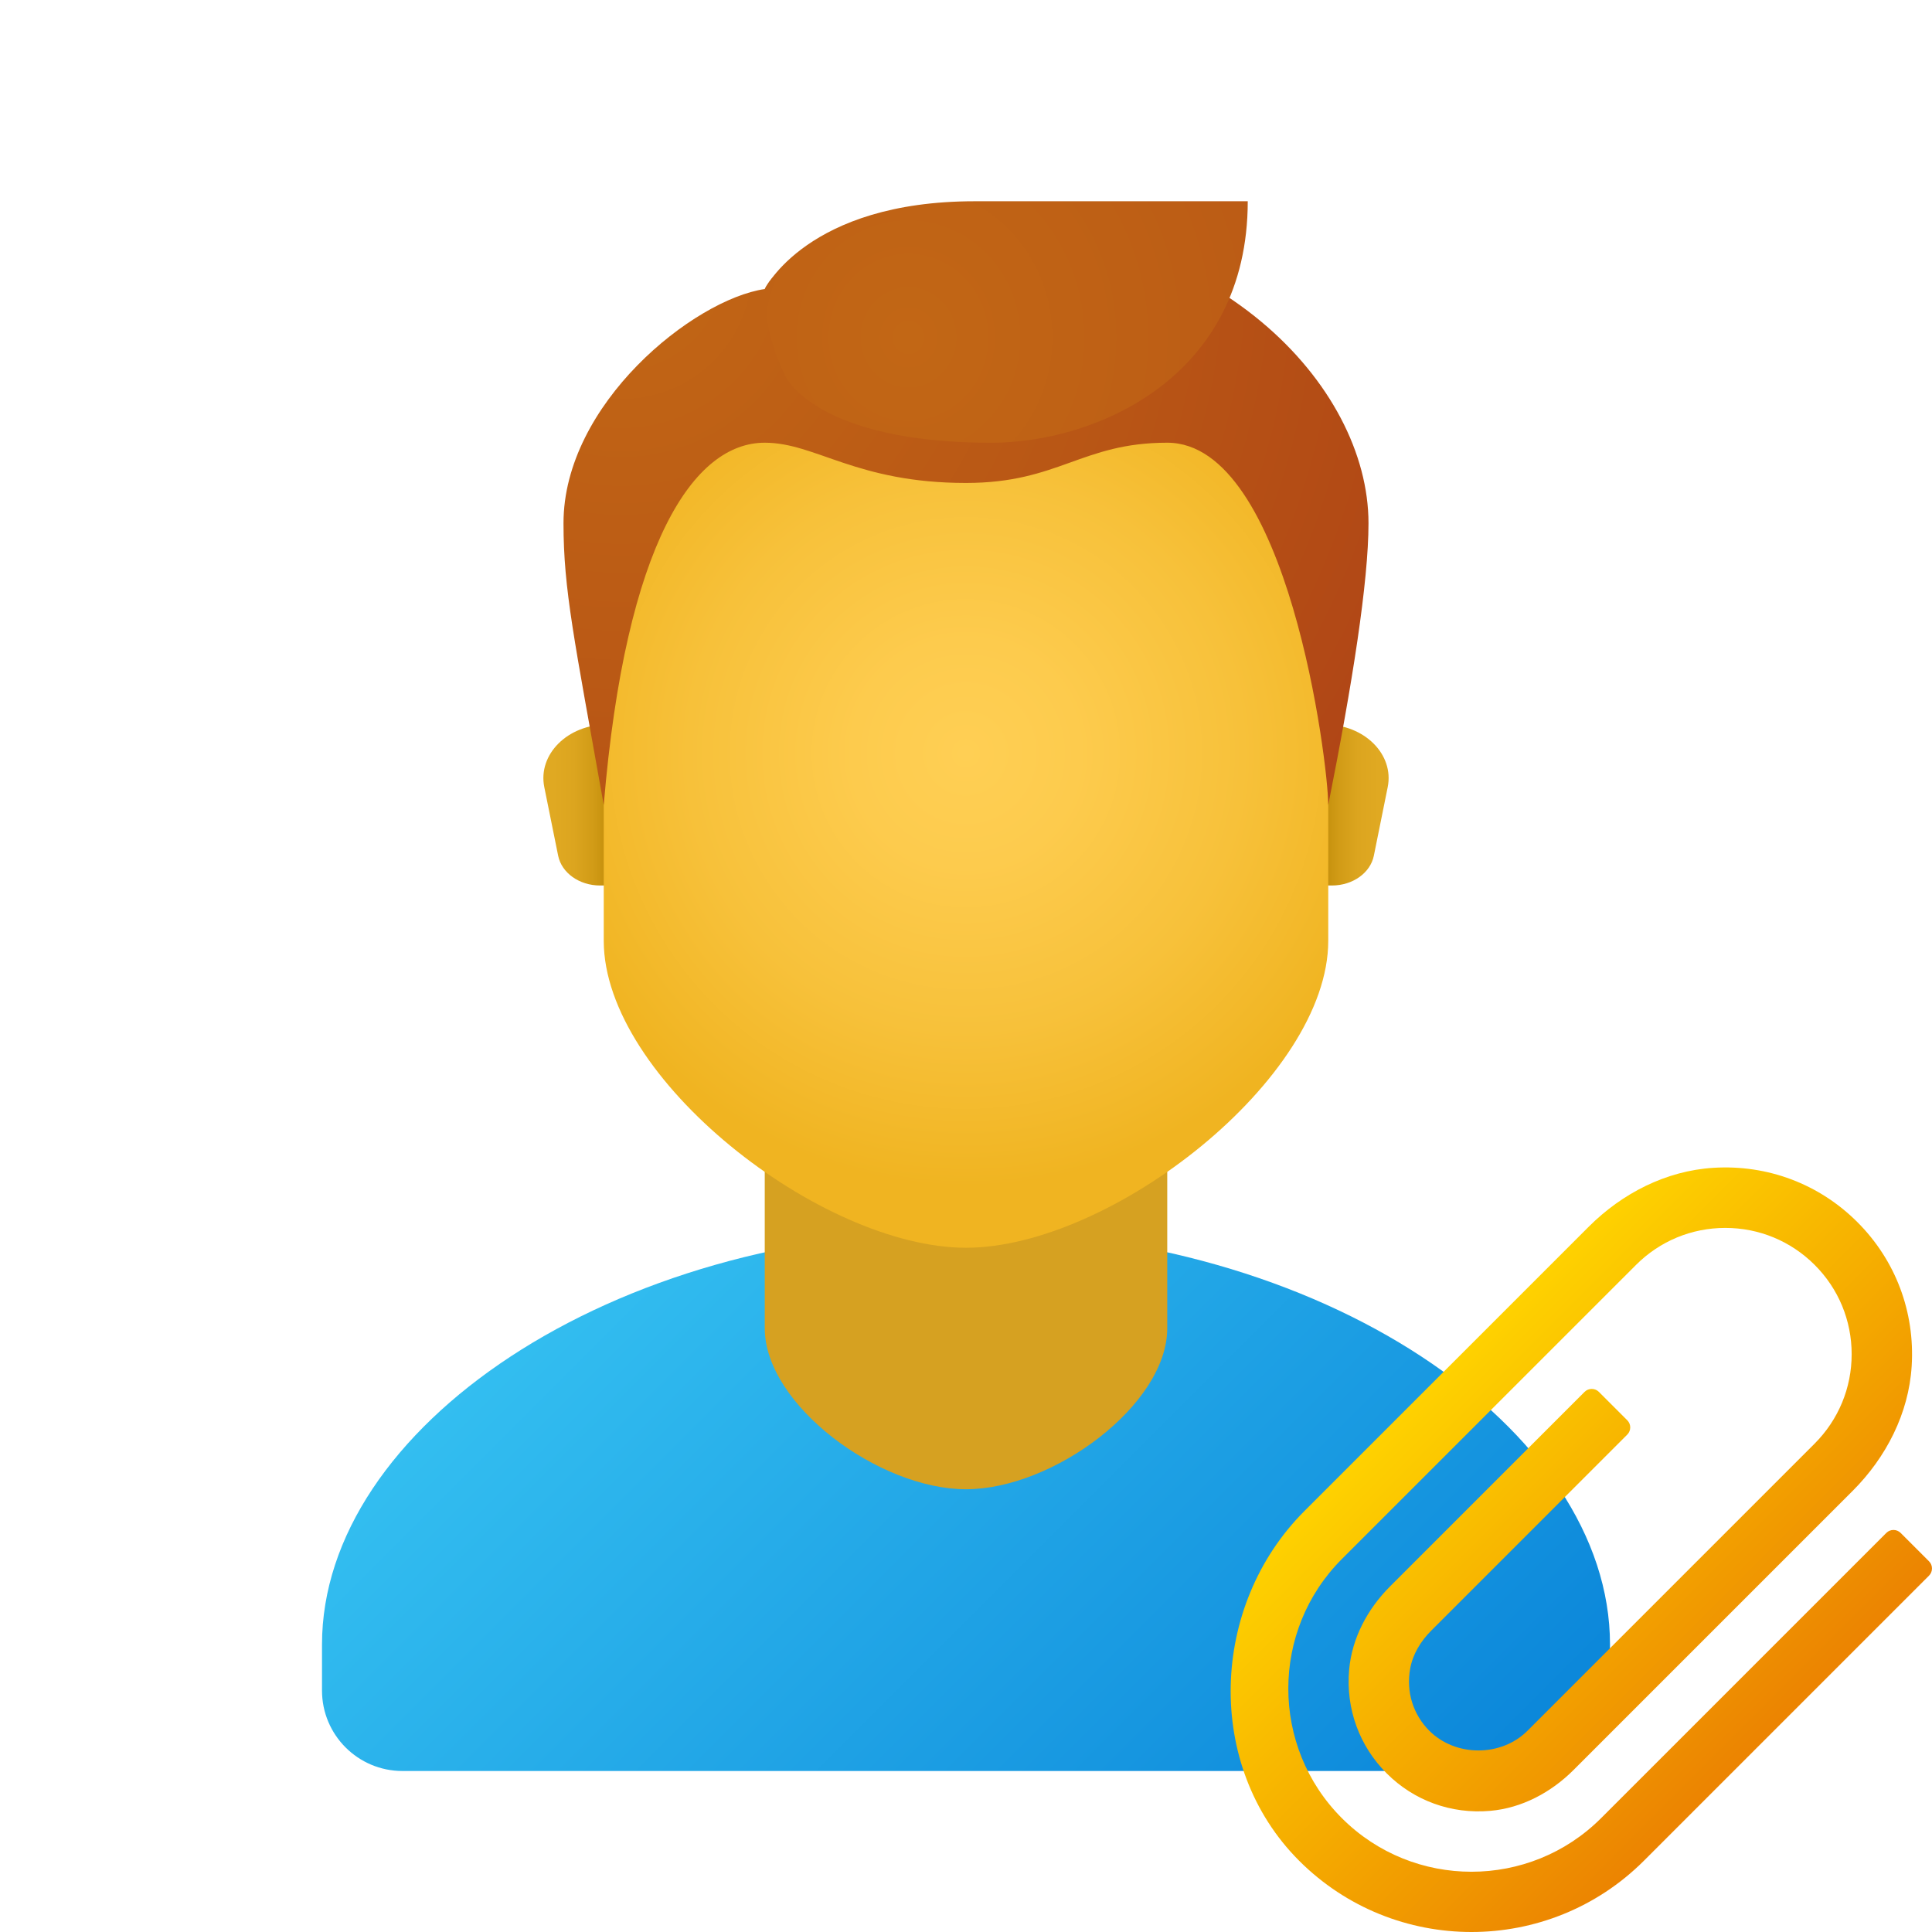 <svg xmlns="http://www.w3.org/2000/svg" viewBox="0 0 48 48"><linearGradient id="XofHdZPQOrfxEOyQX9fGxa" x1="14.786" x2="33.076" y1="31.187" y2="49.477" gradientUnits="userSpaceOnUse"><stop offset="0" stop-color="#33bef0"/><stop offset="1" stop-color="#0a85d9"/></linearGradient><path fill="url(#XofHdZPQOrfxEOyQX9fGxa)" d="M24,30.571c-8.837,0-16,4.921-16,10.286V42c0,1.105,0.895,2,2,2h28c1.105,0,2-0.895,2-2	v-1.143C40,35.492,32.837,30.571,24,30.571z"/><path fill="#d6a121" d="M29,33c0,1.897-2.83,4-5,4s-5-2.103-5-4c0-2.637,0-7.035,0-7.035h10C29,25.965,29,30.363,29,33z"/><linearGradient id="XofHdZPQOrfxEOyQX9fGxb" x1="32.917" x2="34.251" y1="20" y2="20" gradientUnits="userSpaceOnUse"><stop offset="0" stop-color="#c48f0c"/><stop offset=".251" stop-color="#d19b16"/><stop offset=".619" stop-color="#dca51f"/><stop offset="1" stop-color="#e0a922"/></linearGradient><path fill="url(#XofHdZPQOrfxEOyQX9fGxb)" d="M32.916,18h-0.527v4h0.703c0.515,0,0.954-0.312,1.041-0.74l0.344-1.703	C34.642,18.743,33.897,18,32.916,18z"/><linearGradient id="XofHdZPQOrfxEOyQX9fGxc" x1="-71.083" x2="-69.749" y1="20" y2="20" gradientTransform="matrix(-1 0 0 1 -56 0)" gradientUnits="userSpaceOnUse"><stop offset="0" stop-color="#c48f0c"/><stop offset=".251" stop-color="#d19b16"/><stop offset=".619" stop-color="#dca51f"/><stop offset="1" stop-color="#e0a922"/></linearGradient><path fill="url(#XofHdZPQOrfxEOyQX9fGxc)" d="M15.084,18h0.527v4h-0.703c-0.515,0-0.954-0.312-1.041-0.74l-0.344-1.703	C13.358,18.743,14.103,18,15.084,18z"/><radialGradient id="XofHdZPQOrfxEOyQX9fGxd" cx="-12.518" cy="45.109" r="12.224" gradientTransform="translate(35.037 -21.07) scale(.882)" gradientUnits="userSpaceOnUse"><stop offset="0" stop-color="#ffcf54"/><stop offset=".261" stop-color="#fdcb4d"/><stop offset=".639" stop-color="#f7c13a"/><stop offset="1" stop-color="#f0b421"/></radialGradient><path fill="url(#XofHdZPQOrfxEOyQX9fGxd)" d="M24,6.4c-4.441,0-9,0.675-9,10.275c0,0.768,0,5.877,0,6.698C15,26.8,20.4,31,24,31	s9-4.2,9-7.627c0-0.821,0-5.929,0-6.698C33,7.075,28.441,6.4,24,6.4z"/><radialGradient id="XofHdZPQOrfxEOyQX9fGxe" cx="-22.221" cy="31.456" r="28.915" gradientTransform="translate(35.037 -21.07) scale(.882)" gradientUnits="userSpaceOnUse"><stop offset="0" stop-color="#c26715"/><stop offset=".508" stop-color="#b85515"/><stop offset="1" stop-color="#ad3f16"/></radialGradient><path fill="url(#XofHdZPQOrfxEOyQX9fGxe)" d="M24,5.545c-4.354,0-5,1.636-5,1.636c-1.77,0.261-5,2.854-5,5.818c0,1.654,0.265,2.876,1,7	c0.545-6.545,2.249-9,4-9c1.267,0,2.273,1,5,1c2.303,0,2.875-1,5-1c3,0,4,7.968,4,9c0.601-3.01,1-5.555,1-7	C34,9.57,30.209,5.545,24,5.545z"/><radialGradient id="XofHdZPQOrfxEOyQX9fGxf" cx="-28.665" cy="33.392" r="33.398" gradientTransform="matrix(.843 0 0 .882 46.735 -21.07)" gradientUnits="userSpaceOnUse"><stop offset="0" stop-color="#c26715"/><stop offset=".508" stop-color="#b85515"/><stop offset="1" stop-color="#ad3f16"/></radialGradient><path fill="url(#XofHdZPQOrfxEOyQX9fGxf)" d="M24.219,5c-4.164,0-5.216,2.182-5.216,2.182c-0.042,1.159,0.522,2.182,0.522,2.182	S20.285,11,24.625,11C27.245,11,31,9.365,31,5C31,5,30.157,5,24.219,5z"/><linearGradient id="XofHdZPQOrfxEOyQX9fGxg" x1="35.476" x2="47.906" y1="34.56" y2="46.99" gradientUnits="userSpaceOnUse"><stop offset="0" stop-color="#fed100"/><stop offset="1" stop-color="#e36001"/></linearGradient><path fill="url(#XofHdZPQOrfxEOyQX9fGxg)" d="M36.558,48c-1.551,0-3.103-0.591-4.284-1.773c-2.351-2.355-2.219-6.333,0.134-8.686	l7.063-7.063c0.832-0.832,1.923-1.391,3.097-1.464c1.349-0.084,2.632,0.403,3.578,1.349c0.947,0.946,1.433,2.229,1.349,3.578	c-0.073,1.174-0.633,2.265-1.464,3.097l-6.936,6.936c-0.559,0.559-1.285,0.947-2.071,1.016c-0.97,0.085-1.896-0.254-2.573-0.932	c-0.678-0.677-1.017-1.603-0.932-2.573c0.069-0.787,0.458-1.513,1.016-2.071l4.834-4.834c0.097-0.097,0.256-0.097,0.354,0	l0.707,0.707c0.097,0.097,0.097,0.256,0,0.354l-4.874,4.874c-0.258,0.258-0.457,0.583-0.521,0.943	c-0.104,0.578,0.076,1.141,0.476,1.542c0.652,0.652,1.786,0.653,2.439,0l7.135-7.135c0.592-0.594,0.919-1.382,0.919-2.22	c0-0.839-0.326-1.627-0.919-2.219c-0.593-0.592-1.381-0.919-2.219-0.919c-0.838,0-1.626,0.326-2.219,0.919l-7.308,7.307	c-1.775,1.775-1.775,4.664,0,6.439c1.776,1.775,4.664,1.774,6.439,0l7.088-7.088c0.097-0.097,0.256-0.097,0.354,0l0.707,0.707	c0.097,0.097,0.097,0.256,0,0.354l-7.088,7.088C39.659,47.41,38.109,48,36.558,48z"/></svg>